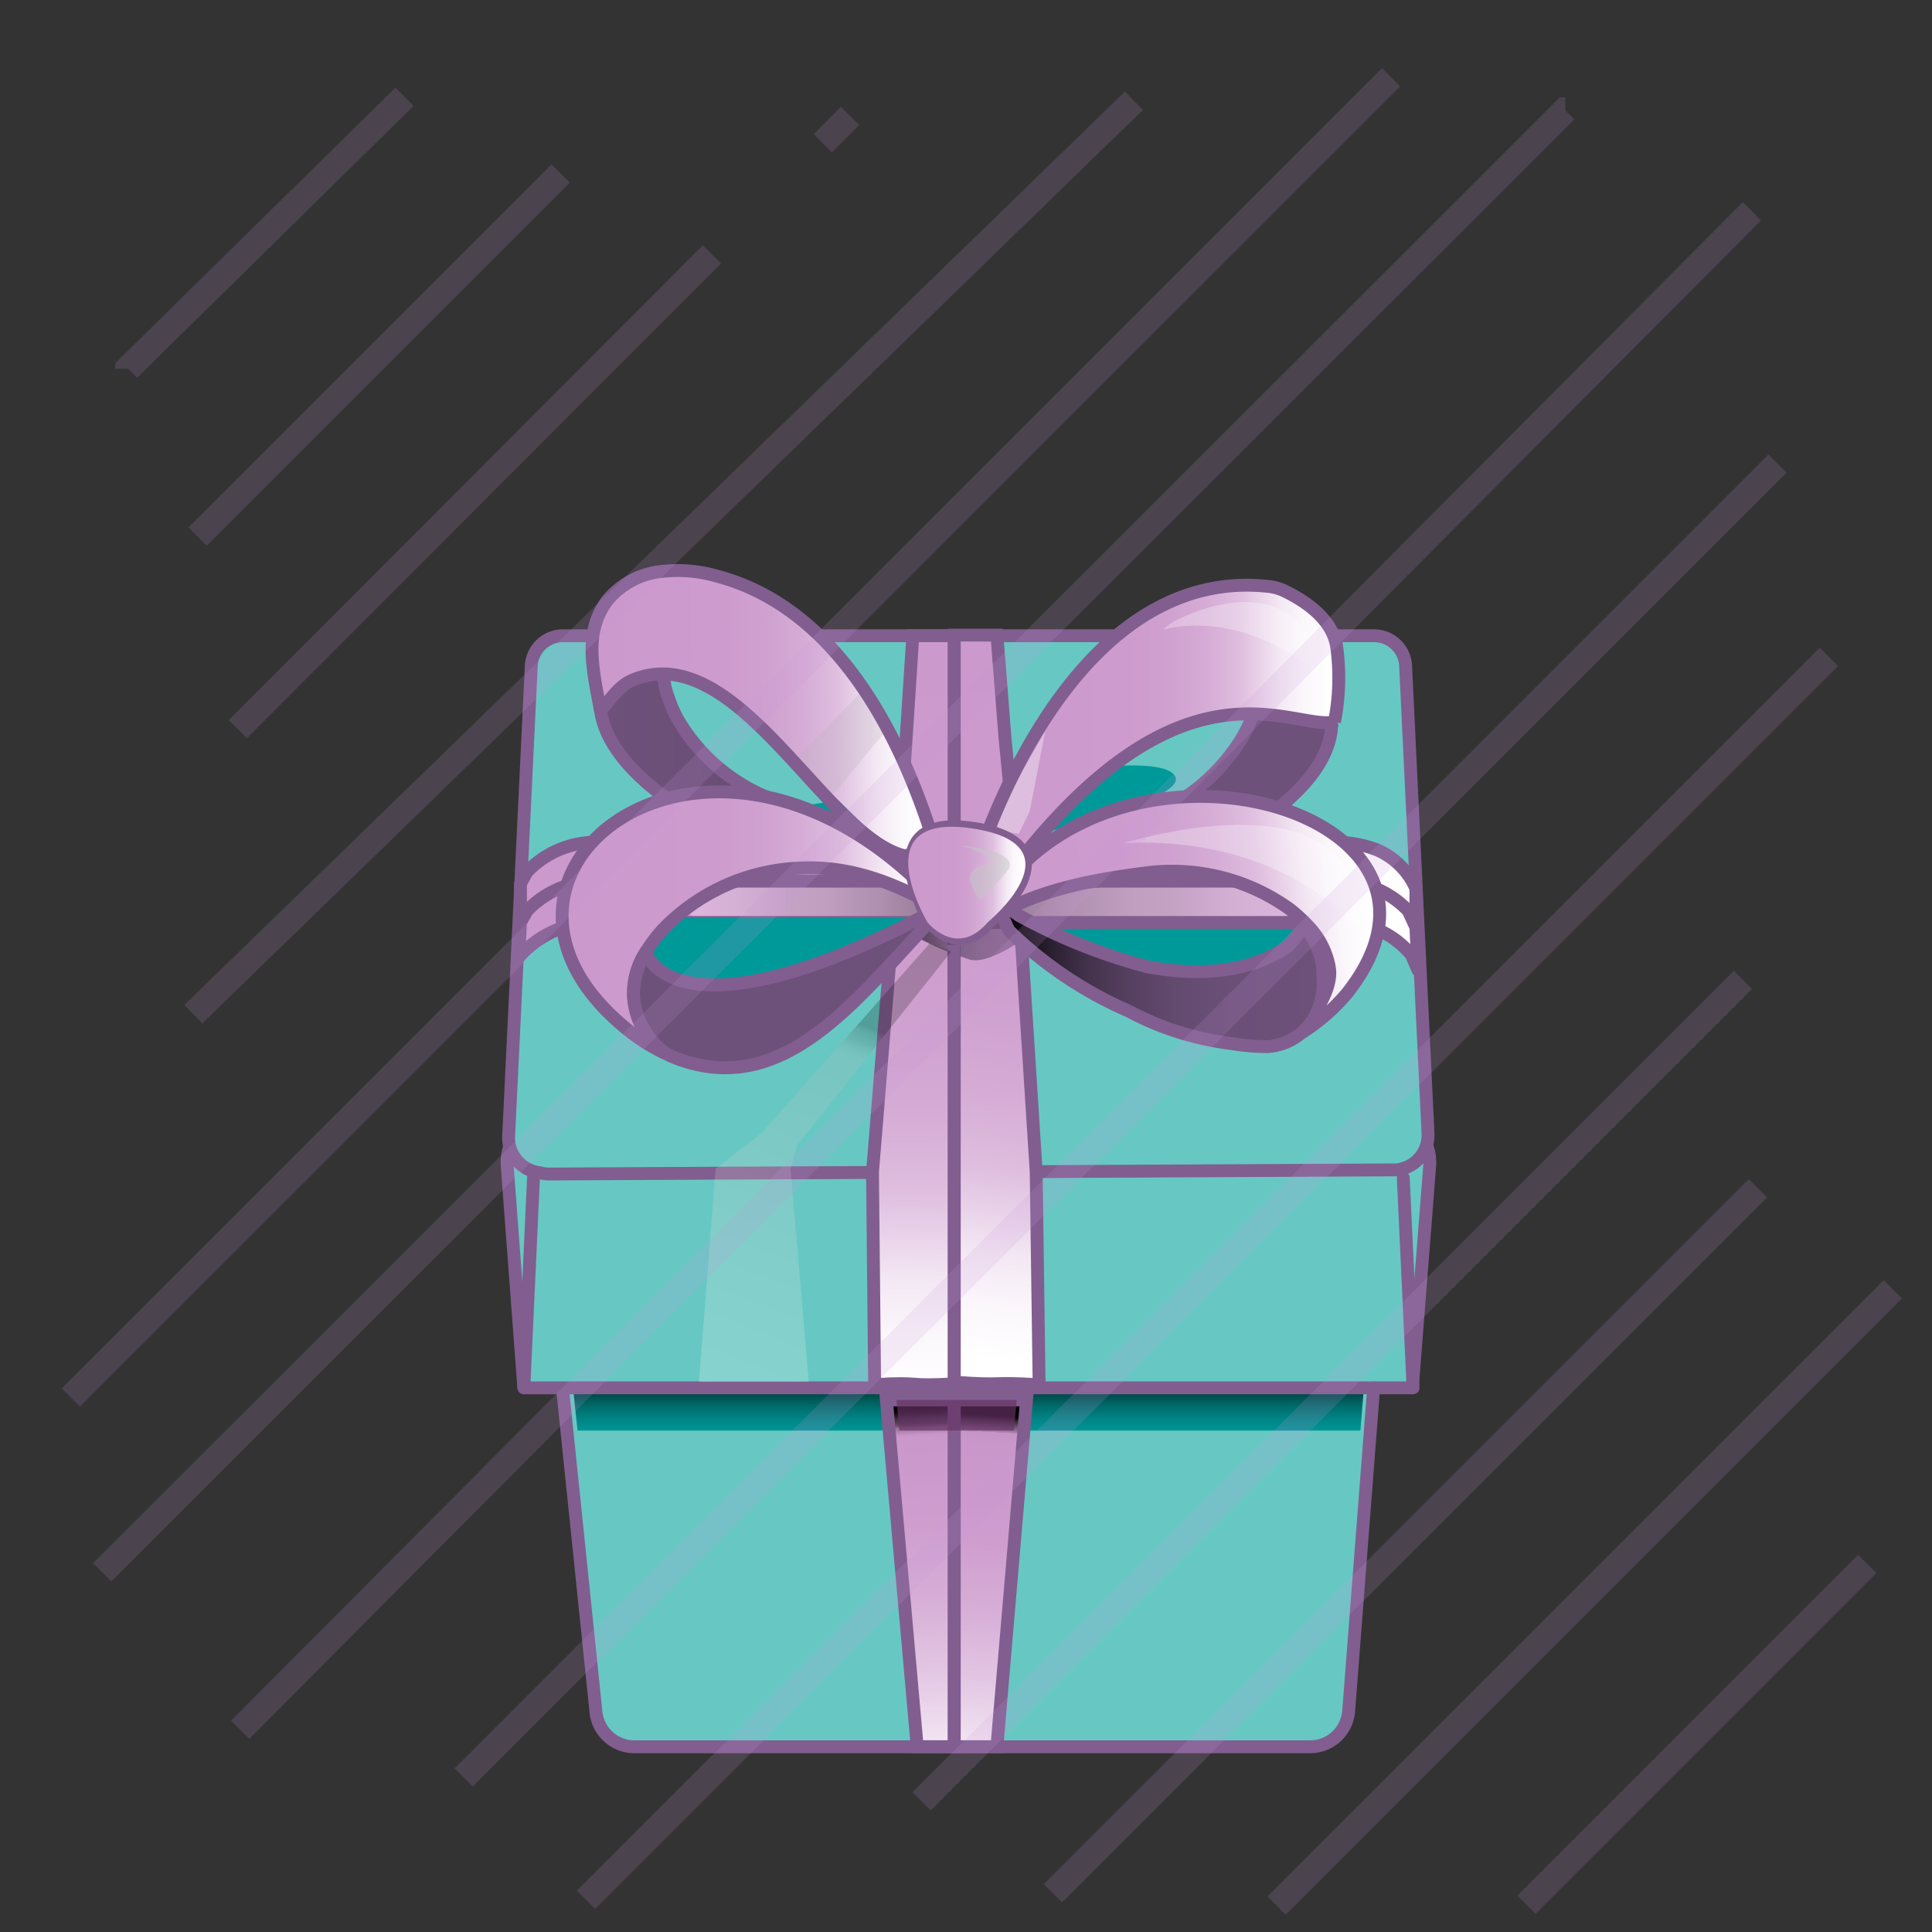 <svg xmlns="http://www.w3.org/2000/svg" 
    xmlns:xlink="http://www.w3.org/1999/xlink" viewBox="0 0 150 150">
    <rect x="0" y="0" width="150" height="150" fill="#333333" stroke="none"/>
    <defs>
        <style>
            .cls2-1,.cls2-10,.cls2-17,.cls2-19,.cls2-grouped1,.cls2-5,.cls2-8{fill:none;}.cls2-2,.cls2-5{fill:#b49dca;}.cls2-3{isolation:isolate;}.cls2-grouped{stroke:#b49dca;opacity:0;}
            .cls2-5{stroke-linecap:round;}.cls2-19,.cls2-5,.cls2-5{stroke-linejoin:round;}.cls2-7{fill:#67c8c3;}
            .cls2-10,.cls2-19,.cls2-24,.cls2-31,.cls2-32,.cls2-7,.cls2-8{stroke:#815e8f;}.cls2-17,.cls2-19,.cls2-24,.cls2-31,.cls2-7,.cls2-8{stroke-linecap:round;}
            .cls2-17,.cls2-24,.cls2-31,.cls2-7,.cls2-8{stroke-linejoin:bevel;}.cls2-9{fill:url(#linear-gradient);}.cls2-10,.cls2-32,.cls2-grouped1{stroke-miterlimit:10;}
            .cls2-11{fill:url(#linear-gradient-2);}.cls2-12{fill:url(#linear-gradient-3);}.cls2-13{fill:#399;}.cls2-14{fill:url(#linear-gradient-4);}
            .cls2-15{fill:url(#linear-gradient-5);}.cls2-16{fill:#636;opacity:0.68;}.cls2-17{stroke:#6d517a;stroke-width:0.25px;}.cls2-18{fill:url(#linear-gradient-6);}
            .cls2-20{fill:#099;}.cls2-21{fill:url(#linear-gradient-7);}.cls2-22{fill:url(#linear-gradient-8);}.cls2-23{fill:url(#linear-gradient-9);}.cls2-24{fill:#6d517a;}
            .cls2-25{fill:url(#linear-gradient-10);}.cls2-26{fill:url(#linear-gradient-11);}.cls2-27{fill:url(#linear-gradient-12);}.cls2-28{opacity:0.64;fill:url(#linear-gradient-13);}
            .cls2-28,.cls2-grouped0{mix-blend-mode:multiply;}.cls2-29{fill:url(#linear-gradient-14);}.cls2-30{fill:url(#linear-gradient-15);}.cls2-31{fill:url(#linear-gradient-16);}
            .cls2-32{fill:url(#Unnamed_Pattern);}.cls2-33,.cls2-34{fill:#fff;}.cls2-33{fill-opacity:0.6;opacity:0.5;}.cls2-33,.cls2-35,.cls2-39{mix-blend-mode:overlay;}
            .cls2-34{opacity:0.36;}.cls2-34,.cls2-37{mix-blend-mode:screen;}.cls2-35{opacity:0.21;}.cls2-36{fill:url(#linear-gradient-17);}.cls2-37{fill:#bbb0bf;opacity:0.3;}
            .cls2-38{fill:url(#linear-gradient-18);}.cls2-39{fill:#c6c6c6;opacity:0.53;}.cls2-grouped0{opacity:0.8;}
            .cls2-grouped1{stroke:#c999e0;stroke-width:2px;opacity:0.2;mix-blend-mode:luminosity;}
        </style>
        <linearGradient id="linear-gradient" x1="71.28" y1="48.06" x2="70.84" y2="109.76" gradientUnits="userSpaceOnUse">
            <stop offset="0"/>
            <stop offset="0" stop-color="#060506"/>
            <stop offset="0" stop-color="#2f232f"/>
            <stop offset="0" stop-color="#554055"/>
            <stop offset="0" stop-color="#755875"/>
            <stop offset="0" stop-color="#916c91"/>
            <stop offset="0" stop-color="#a77da7"/>
            <stop offset="0" stop-color="#b88ab8"/>
            <stop offset="0" stop-color="#c393c3"/>
            <stop offset="0" stop-color="#ca98ca"/>
            <stop offset="0" stop-color="#c9c"/>
            <stop offset="0.39" stop-color="#cd9bcd"/>
            <stop offset="0.53" stop-color="#d0a2d0"/>
            <stop offset="0.63" stop-color="#d6add6"/>
            <stop offset="0.72" stop-color="#dfbedf"/>
            <stop offset="0.78" stop-color="#ead4ea"/>
            <stop offset="0.83" stop-color="#f3e7f3"/>
            <stop offset="0.9" stop-color="#fbf7fb"/>
            <stop offset="0.97" stop-color="#fff"/>
        </linearGradient>
        <linearGradient id="linear-gradient-2" x1="81.4" y1="48.63" x2="73.59" y2="106.89" xlink:href="#linear-gradient"/>
        <linearGradient id="linear-gradient-3" x1="75.19" y1="113.14" x2="75.19" y2="106.6" gradientUnits="userSpaceOnUse">
            <stop offset="0" stop-color="#fff"/>
            <stop offset="0.21" stop-color="#099"/>
            <stop offset="0.32" stop-color="#009494"/>
            <stop offset="0.45" stop-color="#008585"/>
            <stop offset="0.6" stop-color="#006c6c"/>
            <stop offset="0.75" stop-color="#004949"/>
            <stop offset="0.91" stop-color="#001c1c"/>
            <stop offset="1"/>
        </linearGradient>
        <linearGradient id="linear-gradient-4" x1="72.87" y1="135.39" x2="71.44" y2="108.41" gradientUnits="userSpaceOnUse">
            <stop offset="0" stop-color="#f2e5f2"/>
            <stop offset="0.21" stop-color="#e3c6e3"/>
            <stop offset="0.43" stop-color="#d6add6"/>
            <stop offset="0.63" stop-color="#cf9ecf"/>
            <stop offset="0.79" stop-color="#c9c"/>
            <stop offset="0.88" stop-color="#ca98ca"/>
            <stop offset="0.89" stop-color="#c896c8"/>
            <stop offset="0.91" stop-color="#9c759c"/>
            <stop offset="0.92" stop-color="#654c65"/>
            <stop offset="0.94" stop-color="#392b39"/>
            <stop offset="0.95" stop-color="#1a131a"/>
            <stop offset="0.96" stop-color="#070507"/>
            <stop offset="0.97"/>
        </linearGradient>
        <linearGradient id="linear-gradient-5" x1="76.83" y1="109.9" x2="75.36" y2="135.49" gradientUnits="userSpaceOnUse">
            <stop offset="0"/>
            <stop offset="0.02" stop-color="#4f3b4f"/>
            <stop offset="0.04" stop-color="#8f6b8f"/>
            <stop offset="0.05" stop-color="#b789b7"/>
            <stop offset="0.05" stop-color="#c694c6"/>
            <stop offset="0.09" stop-color="#ca97ca"/>
            <stop offset="0.23" stop-color="#c9c"/>
            <stop offset="0.39" stop-color="#cf9ecf"/>
            <stop offset="0.58" stop-color="#d6add6"/>
            <stop offset="0.8" stop-color="#e3c6e3"/>
            <stop offset="1" stop-color="#f2e5f2"/>
        </linearGradient>
        <linearGradient id="linear-gradient-6" x1="40.41" y1="68.67" x2="109.93" y2="68.67" xlink:href="#linear-gradient"/>
        <linearGradient id="linear-gradient-7" x1="40.28" y1="71.86" x2="110.09" y2="71.86" xlink:href="#linear-gradient"/>
        <linearGradient id="linear-gradient-8" x1="77.02" y1="70.33" x2="99.72" y2="70.33" gradientUnits="userSpaceOnUse">
            <stop offset="0"/>
            <stop offset="0" stop-color="#403540"/>
            <stop offset="0" stop-color="#786378"/>
            <stop offset="0" stop-color="#8e758e"/>
            <stop offset="0" stop-color="#937993"/>
            <stop offset="0.24" stop-color="#ae8fae"/>
            <stop offset="0.47" stop-color="#bf9ebf"/>
            <stop offset="0.64" stop-color="#c5a3c5"/>
            <stop offset="0.65" stop-color="#c7a4c7"/>
            <stop offset="0.84" stop-color="#d5b0d5"/>
            <stop offset="1" stop-color="#dab4da"/>
        </linearGradient>
        <linearGradient id="linear-gradient-9" x1="62.87" y1="69.89" x2="81.27" y2="69.89" gradientTransform="matrix(-1, 0, 0, 1, 135.73, 0)" xlink:href="#linear-gradient-8"/>
        <linearGradient id="linear-gradient-10" x1="76.8" y1="56.25" x2="103.87" y2="56.25" xlink:href="#linear-gradient"/>
        <linearGradient id="linear-gradient-11" x1="45.76" y1="58.02" x2="72.93" y2="58.02" gradientTransform="translate(0.22 -0.16) rotate(-0.62)" gradientUnits="userSpaceOnUse">
            <stop offset="0" stop-color="#fff"/>
            <stop offset="0" stop-color="#6d517a"/>
            <stop offset="0.28" stop-color="#6b4f77"/>
            <stop offset="0.46" stop-color="#634a6f"/>
            <stop offset="0.6" stop-color="#564061"/>
            <stop offset="0.73" stop-color="#44334c"/>
            <stop offset="0.84" stop-color="#2c2132"/>
            <stop offset="0.95" stop-color="#100c12"/>
            <stop offset="1"/>
        </linearGradient>
        <linearGradient id="linear-gradient-12" x1="45.1" y1="56.19" x2="71.56" y2="56.19" gradientTransform="translate(0.22 -0.16) rotate(-0.62)" xlink:href="#linear-gradient"/>
        <linearGradient id="linear-gradient-13" x1="70.66" y1="72.31" x2="80.33" y2="72.31" gradientUnits="userSpaceOnUse">
            <stop offset="0"/>
            <stop offset="0.05" stop-color="#100c12"/>
            <stop offset="0.16" stop-color="#2c2132"/>
            <stop offset="0.27" stop-color="#44334c"/>
            <stop offset="0.4" stop-color="#564061"/>
            <stop offset="0.54" stop-color="#634a6f"/>
            <stop offset="0.72" stop-color="#6b4f77"/>
            <stop offset="1" stop-color="#6d517a"/>
            <stop offset="1" stop-color="#fff"/>
        </linearGradient>
        <linearGradient id="linear-gradient-14" x1="43.64" y1="71.65" x2="73.53" y2="71.65" xlink:href="#linear-gradient"/>
        <linearGradient id="linear-gradient-15" x1="75.31" y1="71.63" x2="107.2" y2="71.63" gradientTransform="matrix(0.99, -0.14, 0.14, 0.99, -9.2, 13.55)" xlink:href="#linear-gradient"/>
        <linearGradient id="linear-gradient-16" x1="77.85" y1="75.83" x2="102.72" y2="75.83" xlink:href="#linear-gradient-13"/>
        <pattern id="Unnamed_Pattern" data-name="Unnamed Pattern" width="10.26" height="10.26" patternUnits="userSpaceOnUse" viewBox="0 0 10.26 10.26">
            <rect class="cls2-1" width="10.26" height="10.26"/>
            <rect class="cls2-2" width="10.26" height="10.26"/>
        </pattern>
        <linearGradient id="linear-gradient-17" x1="55.33" y1="108.75" x2="70.51" y2="70.35" gradientUnits="userSpaceOnUse">
            <stop offset="0" stop-color="#fff"/>
            <stop offset="0.22" stop-color="#ededed"/>
            <stop offset="0.64" stop-color="#bfbfbf"/>
            <stop offset="0.69" stop-color="#bababa"/>
            <stop offset="0.7" stop-color="#b5b5b5"/>
            <stop offset="0.71" stop-color="#a6a6a6"/>
            <stop offset="0.72" stop-color="#8d8d8d"/>
            <stop offset="0.73" stop-color="#6a6a6a"/>
            <stop offset="0.75" stop-color="#3d3d3d"/>
            <stop offset="0.76" stop-color="#060606"/>
            <stop offset="0.76"/>
        </linearGradient>
        <linearGradient id="linear-gradient-18" x1="70.49" y1="68.52" x2="79.61" y2="68.52" xlink:href="#linear-gradient"/>
    </defs>
    <title></title>
    <g class="cls2-3">
        <g id="Layer_1" data-name="Layer 1">
            <g class="cls2-grouped">
                <line class="cls2-5" x1="70.92" y1="28.13" x2="70.92" y2="31.51"/>
                <line class="cls2-5" x1="70.92" y1="33.75" x2="70.92" y2="37.13"/>
                <line class="cls2-5" x1="75.39" y1="32.63" x2="72.02" y2="32.63"/>
                <line class="cls2-5" x1="69.82" y1="32.63" x2="66.44" y2="32.63"/>
                <line class="cls2-5" x1="71.77" y1="32" x2="74.16" y2="29.61"/>
                <line class="cls2-5" x1="71.77" y1="33.27" x2="74.16" y2="35.66"/>
                <line class="cls2-5" x1="67.69" y1="35.76" x2="70.08" y2="33.37"/>
                <line class="cls2-5" x1="70.08" y1="31.83" x2="67.69" y2="29.44"/>
            </g>
            <path class="cls2-7" d="M48.1,86.52h-5a3.73,3.73,0,0,0-3.72,4l1.29,17.23h3l2.6,25.16a3,3,0,0,0,3,2.71h52.44a3,3,0,0,0,3-2.78l1.94-25.09h3L111,90.52a3.73,3.73,0,0,0-3.72-4Z"/>
            <path class="cls2-7" d="M108.48,90.82A2.71,2.71,0,0,0,110.87,88l-1.74-36.34a2.45,2.45,0,0,0-2.44-2.3h-63a2.47,2.47,0,0,0-2.44,2.3L39.49,88.22A2.72,2.72,0,0,0,41.64,91l.44.09a2.62,2.62,0,0,0,.57.06l65.53-.32Z"/>
            <line class="cls2-8" x1="104.24" y1="68.52" x2="79.09" y2="68.52"/>
            <path class="cls2-9" d="M74.09,49.36H70.87l-.79,12.17L69.79,66,67.74,91l.17,16.8v-.3c3.89-.23,2.29.17,6.18-.06Z"/>
            <path class="cls2-10" d="M74.09,49.36H70.87l-.79,12.17L69.79,66,67.74,91l.17,16.8v-.3c3.89-.23,2.29.17,6.18-.06Z"/>
            <path class="cls2-11" d="M80.68,107.51v.24L80.45,91,78.81,65.31l-.78-8-.63-8H74.09v58C78.24,107.61,76.53,107.27,80.68,107.51Z"/>
            <path class="cls2-10" d="M80.68,107.51v.24L80.45,91,78.81,65.31l-.78-8-.63-8H74.09v58C78.24,107.61,76.53,107.27,80.68,107.51Z"/>
            <line class="cls2-7" x1="41.42" y1="91.45" x2="40.67" y2="107.75"/>
            <line class="cls2-7" x1="108.95" y1="91.45" x2="109.71" y2="107.75"/>
            <polyline class="cls2-12" points="44.84 111.07 105.62 111.07 105.89 107.75 44.49 107.75"/>
            <line class="cls2-13" x1="43.7" y1="107.75" x2="44.04" y2="111.07"/>
            <line class="cls2-8" x1="43.7" y1="107.75" x2="106.67" y2="107.75"/>
            <path class="cls2-14" d="M68.82,108.69l2.39,26.92h2.88V108.69Z"/>
            <path class="cls2-10" d="M68.82,108.69l2.39,26.92h2.88V108.69Z"/>
            <path class="cls2-15" d="M74.09,108.69v26.92H77.4l2.3-26.92Z"/>
            <path class="cls2-10" d="M74.09,108.69v26.92H77.4l2.3-26.92Z"/>
            <polygon class="cls2-16" points="69.82 111.07 78.72 111.07 78.94 108.69 69.61 108.69 69.82 111.07"/>
            <path class="cls2-17" d="M76.53,70.85s.84-4.1-2.18-5.78"/>
            <path class="cls2-17" d="M75.44,71.64s.71-4.63-3-6.24"/>
            <path class="cls2-17" d="M71.6,66.35S74.75,67.57,74,72"/>
            <path class="cls2-17" d="M71.72,68.43a2.94,2.94,0,0,1,.94,2.42"/>
            <path class="cls2-17" d="M76.8,65.4a3.36,3.36,0,0,1,1,3.92"/>
            <path class="cls2-18" d="M79.36,68.57h24.88a6.93,6.93,0,0,1,5.34,2.52l.35.9v-3h0a5.8,5.8,0,0,0-3-3,9.11,9.11,0,0,0-3.24-.6H46.59a7.42,7.42,0,0,0-5.68,2.31l-.5.91v3.05A7.91,7.91,0,0,1,46,68.57H79.36"/>
            <path class="cls2-19" d="M79.36,68.57h24.88a6.93,6.93,0,0,1,5.34,2.52l.35.9v-3h0a5.8,5.8,0,0,0-3-3,9.11,9.11,0,0,0-3.24-.6H46.59a7.42,7.42,0,0,0-5.68,2.31l-.5.91v3.05A7.91,7.91,0,0,1,46,68.57H79.36"/>
            <path class="cls2-20" d="M78.67,71.11l22,.25s1.36,5.37-.64,5.58-7.12,2.27-9.54,1.33-8.83-2.73-9.72-3.85A32.07,32.07,0,0,1,78.67,71.11Z"/>
            <path class="cls2-21" d="M79.36,71.62h24.88a6.93,6.93,0,0,1,5.34,2.52l.51,1.18L109.93,72l-.59-1.28a7.47,7.47,0,0,0-5.69-2.31H46.59a7.45,7.45,0,0,0-5.68,2.31l-.5.91-.13,2.69A7.79,7.79,0,0,1,46,71.62H79.36"/>
            <polygon class="cls2-22" points="77.89 69.19 77.02 69.89 79.21 71.86 99.85 71.99 101.04 71.28 95.93 68.67 80.47 68.67 77.89 69.19"/>
            <polygon class="cls2-23" points="72.16 68.75 72.86 69.45 71.09 71.42 54.36 71.55 53.39 70.83 57.53 68.23 70.06 68.23 72.16 68.75"/>
            <path class="cls2-19" d="M79.36,71.62h24.88a6.93,6.93,0,0,1,5.34,2.52l.51,1.18L109.93,72l-.59-1.28a7.47,7.47,0,0,0-5.69-2.31H46.59a7.45,7.45,0,0,0-5.68,2.31l-.5.91-.13,2.69A7.79,7.79,0,0,1,46,71.62H79.36"/>
            <polygon class="cls2-20" points="69.56 61.5 62.98 62.46 66.55 65.07 69.29 65.8 70.76 64.32 69.56 61.5"/>
            <path class="cls2-20" d="M78.72,65.21s13.34-2.94,12.54-4.88-10.61-.14-10.61-.14l-2.24,3.59v1.71Z"/>
            <path class="cls2-24" d="M98,49.76a17.14,17.14,0,0,0-3.71-1.43,5.5,5.5,0,0,1,3,7.11,11.17,11.17,0,0,1-.82,1.79,14.94,14.94,0,0,1-8.81,6.67c-4,1.15-8.07,2.13-12,.84-.92,2.14-1.65,2.3-1.65,2.3C87.08,73.7,115.14,58.24,98,49.76Z"/>
            <path class="cls2-25" d="M103.77,50.15c-.35-2-2.2-3.37-4-4.25a3.79,3.79,0,0,0-1.3-.37C86.38,44.19,80.07,56.21,76.8,66c.43.12,2.06,1,2.46,1C90.7,49.54,102,56.49,103.33,55.76A16.31,16.31,0,0,0,103.77,50.15Z"/>
            <path class="cls2-26" d="M51.29,48.63a14.67,14.67,0,0,1,3.58-1.29,5.24,5.24,0,0,0-3,6.75,10.6,10.6,0,0,0,.74,1.73,14.4,14.4,0,0,0,8.3,6.56c3.82,1.18,7.34,2.16,11.12,1,.84,2.06,1.89,2.27,1.89,2.27C61.85,71.8,36,56.48,51.29,48.63Z"/>
            <path class="cls2-8" d="M51.29,48.63a14.67,14.67,0,0,1,3.58-1.29,5.24,5.24,0,0,0-3,6.75,10.6,10.6,0,0,0,.74,1.73,14.4,14.4,0,0,0,8.3,6.56c3.82,1.18,7,2.54,10.76,1.38.84,2.07,2.25,1.89,2.25,1.89C61.85,71.8,36,56.48,51.29,48.63Z"/>
            <path class="cls2-27" d="M46,48.68c.37-1.87,2.17-3.18,3.91-4a3.53,3.53,0,0,1,1.26-.34c11.6-1,18.44,11.86,21.37,21.31-.4.59-3.2,1.22-3.6.32C49.66,46.26,49.17,52.84,46.51,55.15A22.28,22.28,0,0,1,46,48.68Z"/>
            <path class="cls2-20" d="M71.72,71.27H50.46l-.59,1.07s1.67,6.06,6.39,5.81S65.22,78.52,71.72,71.27Z"/>
            <path class="cls2-28" d="M80.33,72.29s-3.54,2.79-5.12,2.18c-.06,0-4.68-1.6-4.54-2.34s1.71-2.2,2.08-2a22.15,22.15,0,0,0,3.48.5l1.7-.6Z"/>
            <path class="cls2-29" d="M48.23,79.53a15,15,0,0,0,3.45,2.27,5.71,5.71,0,0,1-1.53-7.9,11.79,11.79,0,0,1,1.23-1.65,15.58,15.58,0,0,1,10.44-4.84c4.33-.29,8,1.28,11.71,3.46l-.23-.33C55.87,51,34,67.36,48.23,79.53Z"/>
            <path class="cls2-24" d="M49.19,77.37a6.06,6.06,0,0,0,2.08,4.08,3,3,0,0,0,.9.58C61,85.7,66.87,77,72.86,70.85c-.29-.19,0,0-.29-.16C52,81.6,50,73.68,50.15,73.9A6.22,6.22,0,0,0,49.19,77.37Z"/>
            <path class="cls2-30" d="M104.59,77.11a15.59,15.59,0,0,1-3,2.91,5.73,5.73,0,0,0,0-8.1,11.85,11.85,0,0,0-1.53-1.39,15.67,15.67,0,0,0-11.24-2.74c-4.33.55-9.75,1.56-13,4.43h0C84.17,54.05,116.27,62.33,104.59,77.11Z"/>
            <path class="cls2-8" d="M104.59,77.11a15.37,15.37,0,0,1-3.86,3.28c1.14-1.33,2.74-3.5,2.49-5.23a6.23,6.23,0,0,0-1.63-3.24,11.85,11.85,0,0,0-1.53-1.39,15.67,15.67,0,0,0-11.24-2.74c-4.33.55-9.75,1.56-13,4.43h0C84.17,54.05,116.27,62.33,104.59,77.11Z"/>
            <path class="cls2-31" d="M102.69,75.61a1.13,1.13,0,0,0,0-.18c0-.11,0-.22,0-.33a6.15,6.15,0,0,0-1.51-3.29A5.08,5.08,0,0,1,100,73.45c-1.61,1.18-5,2.7-10.92,1.61a43.94,43.94,0,0,1-10-4c-.93-.73-1.38-.84-1.1,0-.09.13,0,.5.35,1.18a30.82,30.82,0,0,0,9.28,6.25,22.81,22.81,0,0,0,8,2.53,17.07,17.07,0,0,0,2.83.24,4.52,4.52,0,0,0,3.85-2.79A5.49,5.49,0,0,0,102.69,75.61Z"/>
            <line class="cls2-32" x1="74.09" y1="80.15" x2="74.05" y2="73.35"/>
            <path class="cls2-33" d="M87.26,65.46s19-6,18.22,6.7C105.48,72.16,99.91,64.86,87.26,65.46Z"/>
            <g class="cls2-grouped">
                <line class="cls2-5" x1="129.13" y1="74.41" x2="129.13" y2="77.9"/>
                <line class="cls2-5" x1="129.13" y1="80.22" x2="129.13" y2="83.71"/>
                <line class="cls2-5" x1="133.75" y1="79.06" x2="130.26" y2="79.06"/>
                <line class="cls2-5" x1="127.99" y1="79.06" x2="124.5" y2="79.06"/>
                <line class="cls2-5" x1="130.01" y1="78.4" x2="132.48" y2="75.93"/>
                <line class="cls2-5" x1="130.01" y1="79.72" x2="132.48" y2="82.18"/>
                <line class="cls2-5" x1="125.79" y1="82.29" x2="128.26" y2="79.82"/>
                <line class="cls2-5" x1="128.26" y1="78.23" x2="125.79" y2="75.76"/>
            </g>
            <g class="cls2-grouped">
                <rect class="cls2-2" x="17.39" y="115.06" width="3.54" height="1" transform="translate(-97.51 125.98) rotate(-85.69)"/>
                <rect class="cls2-2" x="17.08" y="119.28" width="3.54" height="1" transform="translate(-102.01 129.57) rotate(-85.69)"/>
                <rect class="cls2-2" x="20.6" y="116.05" width="1" height="3.54" transform="translate(-97.97 130.07) rotate(-85.72)"/>
                <rect class="cls2-2" x="16.41" y="115.74" width="1" height="3.54" transform="translate(-101.53 125.6) rotate(-85.72)"/>
                <rect class="cls2-2" x="18.87" y="115.91" width="3.54" height="1" transform="translate(-70.95 41.65) rotate(-40.72)"/>
                <rect class="cls2-2" x="19.94" y="117.39" width="1" height="3.54" transform="translate(-72.78 42.17) rotate(-40.72)"/>
                <rect class="cls2-2" x="15.6" y="118.51" width="3.54" height="1" transform="translate(-73.43 40.15) rotate(-40.72)"/>
                <rect class="cls2-2" x="17.09" y="114.28" width="1" height="3.54" transform="translate(-71.45 39.57) rotate(-40.72)"/>
            </g>
            <g class="cls2-grouped">
                <line class="cls2-5" x1="31.41" y1="21.27" x2="31.41" y2="23.37"/>
                <line class="cls2-5" x1="31.41" y1="24.77" x2="31.41" y2="26.87"/>
                <line class="cls2-5" x1="34.2" y1="24.07" x2="32.09" y2="24.07"/>
                <line class="cls2-5" x1="30.73" y1="24.07" x2="28.62" y2="24.07"/>
                <line class="cls2-5" x1="31.94" y1="23.68" x2="33.43" y2="22.19"/>
                <line class="cls2-5" x1="31.94" y1="24.47" x2="33.43" y2="25.96"/>
                <line class="cls2-5" x1="29.4" y1="26.02" x2="30.89" y2="24.53"/>
                <line class="cls2-5" x1="30.89" y1="23.57" x2="29.4" y2="22.08"/>
            </g>
            <g class="cls2-grouped">
                <line class="cls2-5" x1="113.05" y1="22.21" x2="113.05" y2="24.31"/>
                <line class="cls2-5" x1="113.05" y1="25.71" x2="113.05" y2="27.81"/>
                <line class="cls2-5" x1="115.84" y1="25.01" x2="113.73" y2="25.01"/>
                <line class="cls2-5" x1="112.36" y1="25.01" x2="110.26" y2="25.01"/>
                <line class="cls2-5" x1="113.58" y1="24.61" x2="115.07" y2="23.13"/>
                <line class="cls2-5" x1="113.58" y1="25.4" x2="115.07" y2="26.89"/>
                <line class="cls2-5" x1="111.04" y1="26.96" x2="112.53" y2="25.47"/>
                <line class="cls2-5" x1="112.53" y1="24.51" x2="111.04" y2="23.02"/>
            </g>
            <g class="cls2-grouped">
                <line class="cls2-5" x1="18.03" y1="66.79" x2="18.03" y2="69.8"/>
                <line class="cls2-5" x1="18.03" y1="71.8" x2="18.03" y2="74.81"/>
                <line class="cls2-5" x1="22.01" y1="70.8" x2="19.01" y2="70.8"/>
                <line class="cls2-5" x1="17.05" y1="70.8" x2="14.04" y2="70.8"/>
                <line class="cls2-5" x1="18.79" y1="70.23" x2="20.91" y2="68.11"/>
                <line class="cls2-5" x1="18.79" y1="71.37" x2="20.91" y2="73.49"/>
                <line class="cls2-5" x1="15.15" y1="73.59" x2="17.28" y2="71.46"/>
                <line class="cls2-5" x1="17.28" y1="70.08" x2="15.15" y2="67.96"/>
            </g>
            <g class="cls2-grouped">
                <line class="cls2-5" x1="119.49" y1="117.28" x2="119.49" y2="114.53"/>
                <line class="cls2-5" x1="119.49" y1="121.87" x2="119.49" y2="119.11"/>
                <line class="cls2-5" x1="120.39" y1="118.2" x2="123.15" y2="118.2"/>
                <line class="cls2-5" x1="115.84" y1="118.2" x2="118.6" y2="118.2"/>
                <line class="cls2-5" x1="120.19" y1="117.68" x2="122.14" y2="115.73"/>
                <line class="cls2-5" x1="120.19" y1="118.72" x2="122.14" y2="120.67"/>
                <line class="cls2-5" x1="116.86" y1="120.75" x2="118.81" y2="118.8"/>
                <line class="cls2-5" x1="116.86" y1="115.59" x2="118.81" y2="117.54"/>
            </g>
            <path class="cls2-33" d="M91,48.33s7.63-4.38,10.89,1.43a5.68,5.68,0,0,1,.61,2.64S97,47.29,90.28,48.88Z"/>
            <polygon class="cls2-34" points="79.95 62.97 81.14 56.79 77.39 63.35 77.46 64.46 79.09 64.74 79.95 62.97"/>
            <path class="cls2-8" d="M103.77,50.15c-.35-2-2.2-3.37-4-4.25a3.79,3.79,0,0,0-1.3-.37C86.38,44.19,79,57.51,75.7,67.31c.43.13,2.44.22,2.85.3,13.31-17.36,21.74-10.85,25.06-11.56A17.78,17.78,0,0,0,103.77,50.15Z"/>
            <path class="cls2-8" d="M76.78,71.6s7.1-6-1.18-7.28-3.42,7.28-3.42,7.28S74.42,74.45,76.78,71.6Z"/>
            <g class="cls2-35">
                <polygon class="cls2-36" points="61.9 88.9 73.86 73.87 72.17 73.26 59.14 87.97 55.56 90.75 54.27 107.29 62.79 107.29 61.38 90.75 61.9 88.9"/>
            </g>
            <polygon class="cls2-37" points="67 53.57 61.59 59.17 64.55 61.83 68.82 56.7 67 53.57"/>
            <path class="cls2-8" d="M46.16,48.72a5.8,5.8,0,0,1,1-2.11,6.3,6.3,0,0,1,3.94-2.21,11,11,0,0,1,4.56.33C65,47.19,70,57.15,72.6,65.68c-.41.1-1.95.7-2.34.77-6.12-1.38-13-16.93-21.07-13.68-1.17.47-1.7,1.47-2.57,2.39C46.24,53.13,45.66,50.65,46.16,48.72Z"/>
            <path class="cls2-8" d="M48.23,79.53a15,15,0,0,0,3.45,2.27,5.71,5.71,0,0,1-1.53-7.9,11.79,11.79,0,0,1,1.23-1.65,15.58,15.58,0,0,1,10.44-4.84c4.33-.29,8,1.28,11.71,3.46l-.23-.33C55.87,51,34,67.36,48.23,79.53Z"/>
            <path class="cls2-38" d="M76.69,71.6s7.32-6-1.21-7.28S72,71.6,72,71.6,74.26,74.45,76.69,71.6Z"/>
            <path class="cls2-39" d="M74.62,65.65s5,.38,3.5,2.09-2,2.15-2,2.15-1.89-2.19.11-2.69S74.62,65.65,74.62,65.65Z"/>
            <g class="cls2-grouped0">
                <line class="cls2-grouped1" x1="144.97" y1="121.43" x2="118.52" y2="147.88"/>
                <line class="cls2-grouped1" x1="146.96" y1="100.1" x2="99.11" y2="147.95"/>
                <line class="cls2-grouped1" x1="136.48" y1="92.26" x2="81.75" y2="146.99"/>
                <line class="cls2-grouped1" x1="135.32" y1="76.08" x2="71.55" y2="139.86"/>
                <line class="cls2-grouped1" x1="136.02" y1="16.4" x2="18.65" y2="134.3"/>
                <polyline class="cls2-grouped1" points="121.53 8.56 121.52 8.56 7.93 122.07"/>
                <line class="cls2-grouped1" x1="88.04" y1="7.82" x2="15.01" y2="78.74"/>
                <line class="cls2-grouped1" x1="55.27" y1="19.75" x2="18.46" y2="56.62"/>
                <line class="cls2-grouped1" x1="66" y1="9" x2="63.88" y2="11.12"/>
                <line class="cls2-grouped1" x1="43.53" y1="13.47" x2="15.34" y2="41.66"/>
                <polyline class="cls2-grouped1" points="31.41 7.51 9.94 28.62 9.94 28.63"/>
                <line class="cls2-grouped1" x1="108" y1="6" x2="5.5" y2="108.5"/>
                <line class="cls2-grouped1" x1="138" y1="36" x2="36" y2="138"/>
                <line class="cls2-grouped1" x1="142" y1="51" x2="45.5" y2="147.5"/>
            </g>
        </g>
    </g>
</svg>